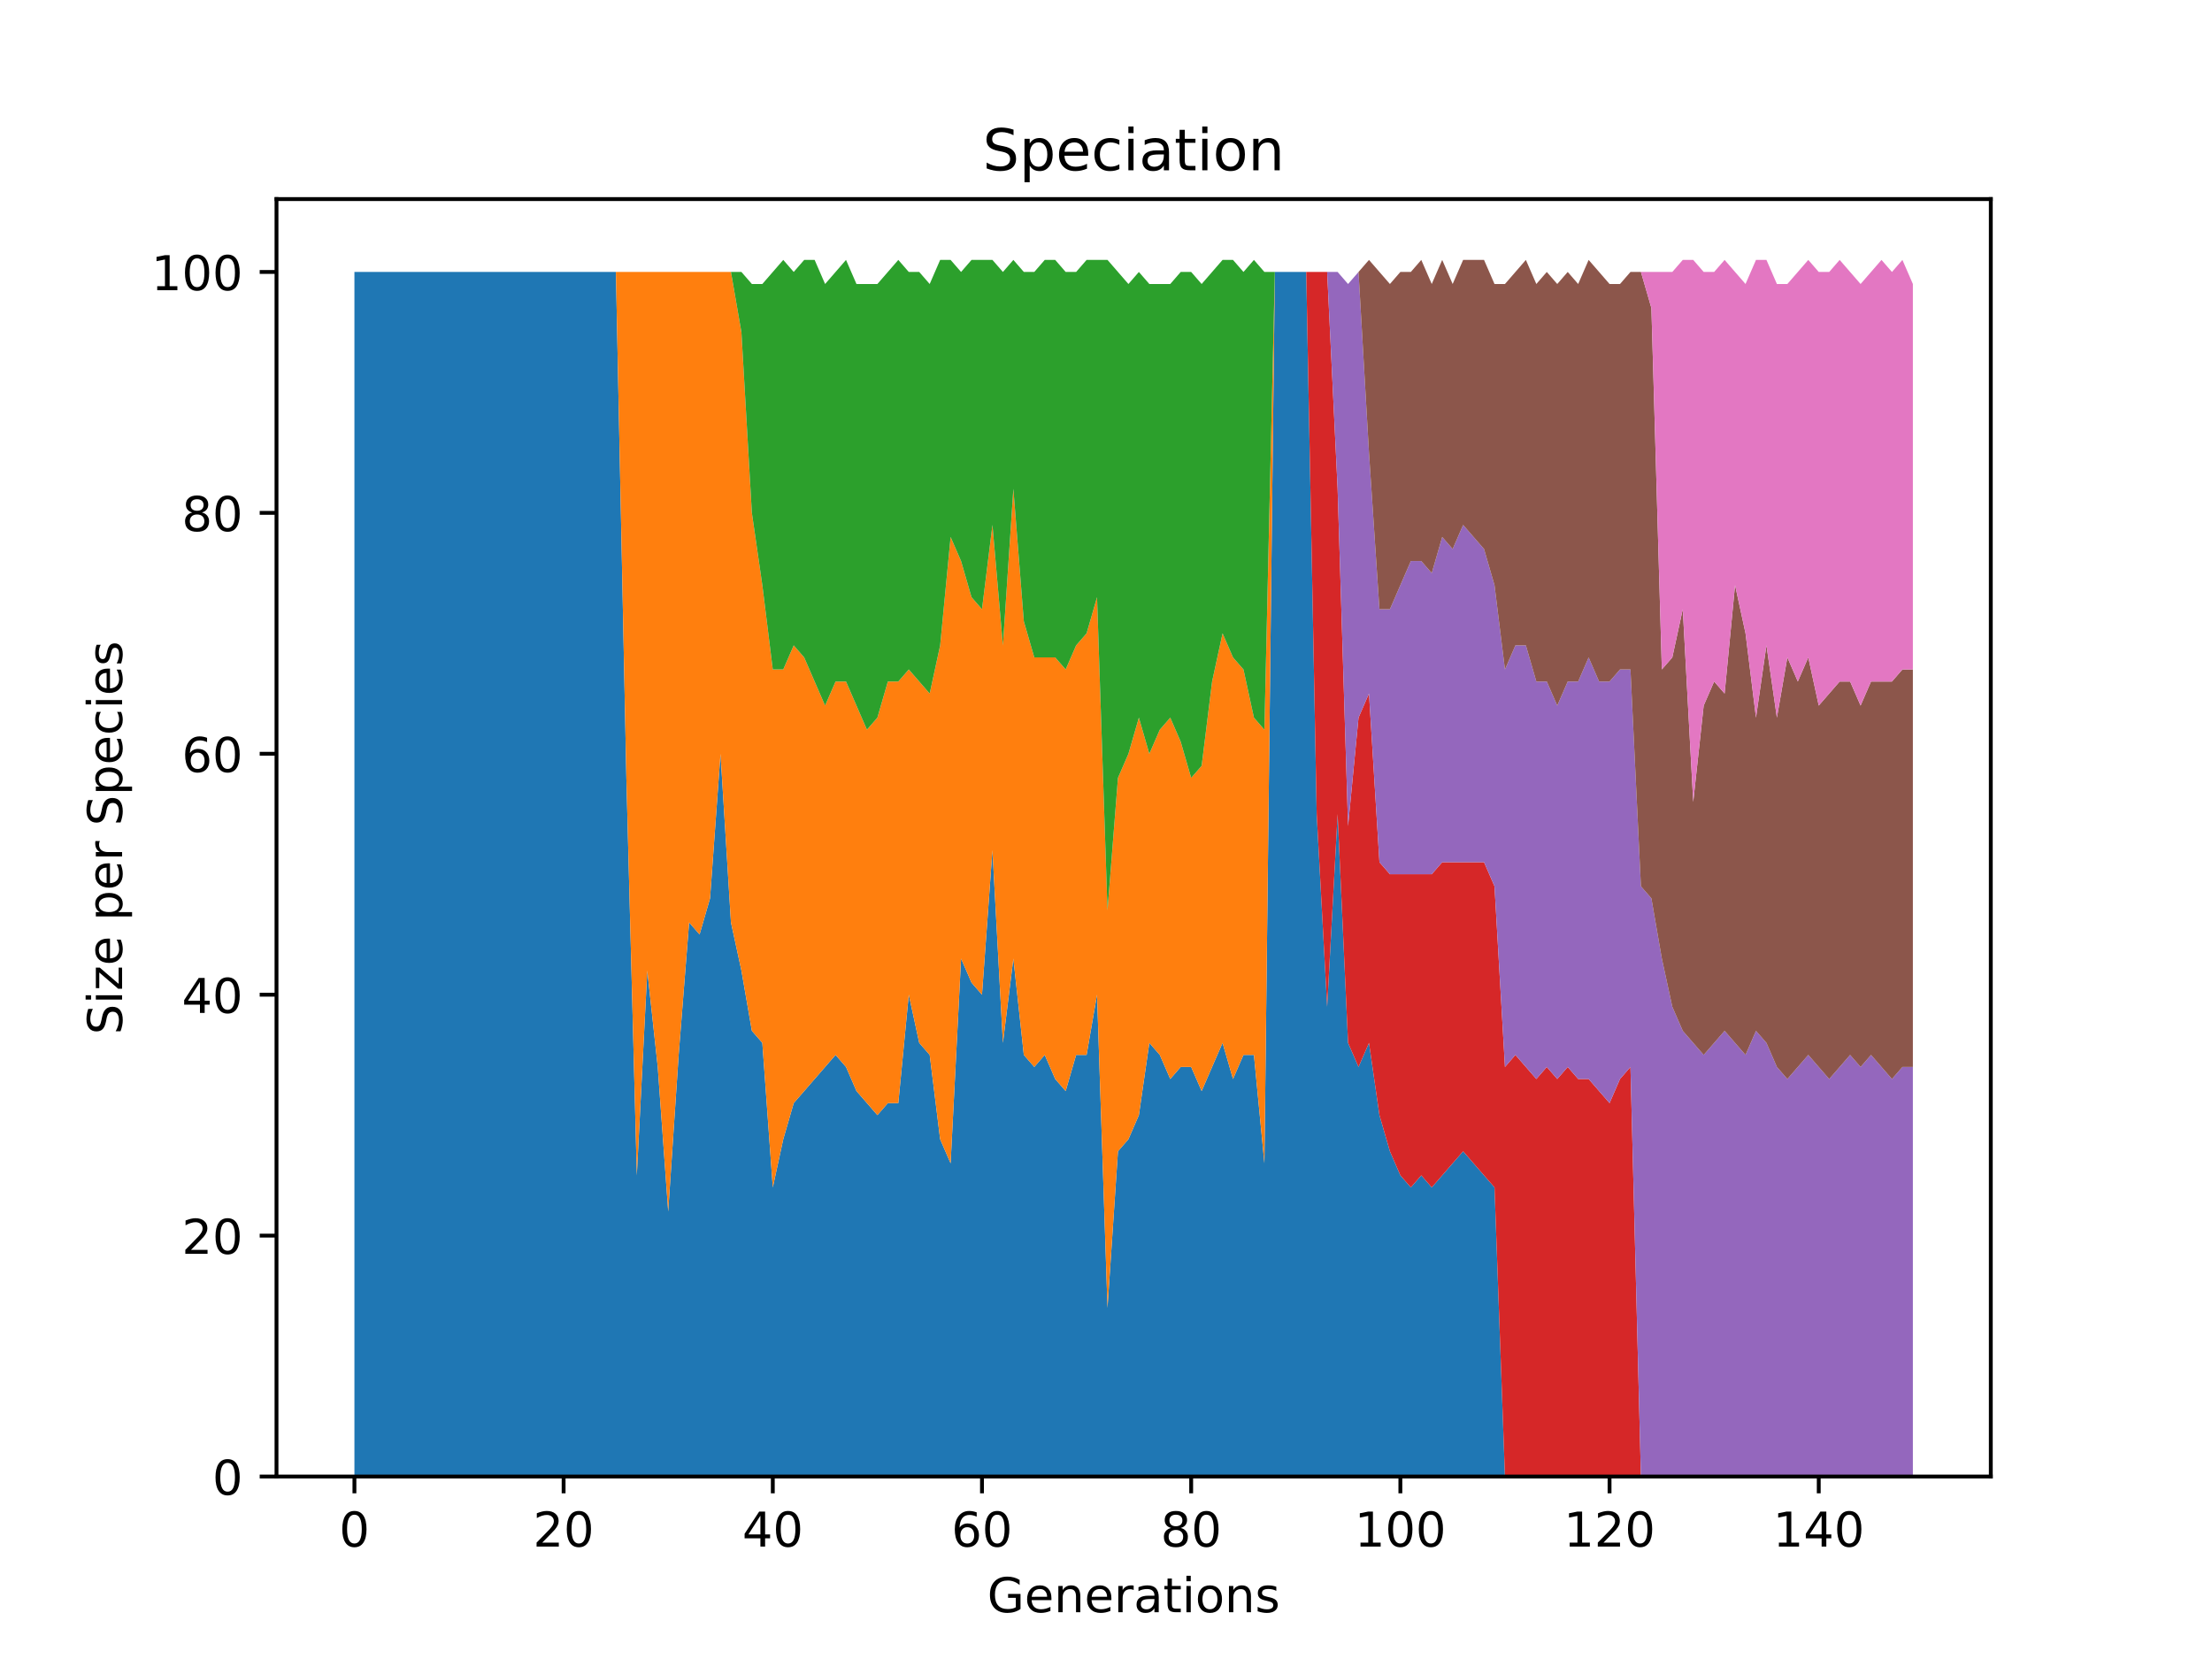 <?xml version="1.0" encoding="utf-8" standalone="no"?>
<!DOCTYPE svg PUBLIC "-//W3C//DTD SVG 1.1//EN"
  "http://www.w3.org/Graphics/SVG/1.1/DTD/svg11.dtd">
<!-- Created with matplotlib (https://matplotlib.org/) -->
<svg height="345.6pt" version="1.1" viewBox="0 0 460.8 345.6" width="460.8pt" xmlns="http://www.w3.org/2000/svg" xmlns:xlink="http://www.w3.org/1999/xlink">
 <defs>
  <style type="text/css">*{stroke-linecap:butt;stroke-linejoin:round;}</style>
 </defs>
 <g id="figure_1">
  <g id="patch_1">
   <path d="M 0 345.6 
L 460.8 345.6 
L 460.8 0 
L 0 0 
z
" style="fill:#ffffff;"/>
  </g>
  <g id="axes_1">
   <g id="patch_2">
    <path d="M 57.6 307.584 
L 414.72 307.584 
L 414.72 41.472 
L 57.6 41.472 
z
" style="fill:#ffffff;"/>
   </g>
   <g id="PolyCollection_1">
    <path clip-path="url(#pe7741098bc)" d="M 73.833 56.653 
L 73.833 307.584 
L 76.012 307.584 
L 78.191 307.584 
L 80.369 307.584 
L 82.548 307.584 
L 84.727 307.584 
L 86.906 307.584 
L 89.085 307.584 
L 91.264 307.584 
L 93.443 307.584 
L 95.622 307.584 
L 97.801 307.584 
L 99.979 307.584 
L 102.158 307.584 
L 104.337 307.584 
L 106.516 307.584 
L 108.695 307.584 
L 110.874 307.584 
L 113.053 307.584 
L 115.232 307.584 
L 117.411 307.584 
L 119.589 307.584 
L 121.768 307.584 
L 123.947 307.584 
L 126.126 307.584 
L 128.305 307.584 
L 130.484 307.584 
L 132.663 307.584 
L 134.842 307.584 
L 137.021 307.584 
L 139.199 307.584 
L 141.378 307.584 
L 143.557 307.584 
L 145.736 307.584 
L 147.915 307.584 
L 150.094 307.584 
L 152.273 307.584 
L 154.452 307.584 
L 156.631 307.584 
L 158.809 307.584 
L 160.988 307.584 
L 163.167 307.584 
L 165.346 307.584 
L 167.525 307.584 
L 169.704 307.584 
L 171.883 307.584 
L 174.062 307.584 
L 176.241 307.584 
L 178.419 307.584 
L 180.598 307.584 
L 182.777 307.584 
L 184.956 307.584 
L 187.135 307.584 
L 189.314 307.584 
L 191.493 307.584 
L 193.672 307.584 
L 195.851 307.584 
L 198.029 307.584 
L 200.208 307.584 
L 202.387 307.584 
L 204.566 307.584 
L 206.745 307.584 
L 208.924 307.584 
L 211.103 307.584 
L 213.282 307.584 
L 215.461 307.584 
L 217.639 307.584 
L 219.818 307.584 
L 221.997 307.584 
L 224.176 307.584 
L 226.355 307.584 
L 228.534 307.584 
L 230.713 307.584 
L 232.892 307.584 
L 235.071 307.584 
L 237.249 307.584 
L 239.428 307.584 
L 241.607 307.584 
L 243.786 307.584 
L 245.965 307.584 
L 248.144 307.584 
L 250.323 307.584 
L 252.502 307.584 
L 254.681 307.584 
L 256.859 307.584 
L 259.038 307.584 
L 261.217 307.584 
L 263.396 307.584 
L 265.575 307.584 
L 267.754 307.584 
L 269.933 307.584 
L 272.112 307.584 
L 274.291 307.584 
L 276.469 307.584 
L 278.648 307.584 
L 280.827 307.584 
L 283.006 307.584 
L 285.185 307.584 
L 287.364 307.584 
L 289.543 307.584 
L 291.722 307.584 
L 293.901 307.584 
L 296.079 307.584 
L 298.258 307.584 
L 300.437 307.584 
L 302.616 307.584 
L 304.795 307.584 
L 306.974 307.584 
L 309.153 307.584 
L 311.332 307.584 
L 313.511 307.584 
L 315.689 307.584 
L 317.868 307.584 
L 320.047 307.584 
L 322.226 307.584 
L 324.405 307.584 
L 326.584 307.584 
L 328.763 307.584 
L 330.942 307.584 
L 333.121 307.584 
L 335.299 307.584 
L 337.478 307.584 
L 339.657 307.584 
L 341.836 307.584 
L 344.015 307.584 
L 346.194 307.584 
L 348.373 307.584 
L 350.552 307.584 
L 352.731 307.584 
L 354.909 307.584 
L 357.088 307.584 
L 359.267 307.584 
L 361.446 307.584 
L 363.625 307.584 
L 365.804 307.584 
L 367.983 307.584 
L 370.162 307.584 
L 372.341 307.584 
L 374.519 307.584 
L 376.698 307.584 
L 378.877 307.584 
L 381.056 307.584 
L 383.235 307.584 
L 385.414 307.584 
L 387.593 307.584 
L 389.772 307.584 
L 391.951 307.584 
L 394.129 307.584 
L 396.308 307.584 
L 398.487 307.584 
L 398.487 307.584 
L 398.487 307.584 
L 396.308 307.584 
L 394.129 307.584 
L 391.951 307.584 
L 389.772 307.584 
L 387.593 307.584 
L 385.414 307.584 
L 383.235 307.584 
L 381.056 307.584 
L 378.877 307.584 
L 376.698 307.584 
L 374.519 307.584 
L 372.341 307.584 
L 370.162 307.584 
L 367.983 307.584 
L 365.804 307.584 
L 363.625 307.584 
L 361.446 307.584 
L 359.267 307.584 
L 357.088 307.584 
L 354.909 307.584 
L 352.731 307.584 
L 350.552 307.584 
L 348.373 307.584 
L 346.194 307.584 
L 344.015 307.584 
L 341.836 307.584 
L 339.657 307.584 
L 337.478 307.584 
L 335.299 307.584 
L 333.121 307.584 
L 330.942 307.584 
L 328.763 307.584 
L 326.584 307.584 
L 324.405 307.584 
L 322.226 307.584 
L 320.047 307.584 
L 317.868 307.584 
L 315.689 307.584 
L 313.511 307.584 
L 311.332 247.361 
L 309.153 244.851 
L 306.974 242.342 
L 304.795 239.833 
L 302.616 242.342 
L 300.437 244.851 
L 298.258 247.361 
L 296.079 244.851 
L 293.901 247.361 
L 291.722 244.851 
L 289.543 239.833 
L 287.364 232.305 
L 285.185 217.249 
L 283.006 222.268 
L 280.827 217.249 
L 278.648 169.572 
L 276.469 209.721 
L 274.291 169.572 
L 272.112 56.653 
L 269.933 56.653 
L 267.754 56.653 
L 265.575 56.653 
L 263.396 242.342 
L 261.217 219.758 
L 259.038 219.758 
L 256.859 224.777 
L 254.681 217.249 
L 252.502 222.268 
L 250.323 227.286 
L 248.144 222.268 
L 245.965 222.268 
L 243.786 224.777 
L 241.607 219.758 
L 239.428 217.249 
L 237.249 232.305 
L 235.071 237.323 
L 232.892 239.833 
L 230.713 272.454 
L 228.534 207.212 
L 226.355 219.758 
L 224.176 219.758 
L 221.997 227.286 
L 219.818 224.777 
L 217.639 219.758 
L 215.461 222.268 
L 213.282 219.758 
L 211.103 199.684 
L 208.924 217.249 
L 206.745 177.1 
L 204.566 207.212 
L 202.387 204.702 
L 200.208 199.684 
L 198.029 242.342 
L 195.851 237.323 
L 193.672 219.758 
L 191.493 217.249 
L 189.314 207.212 
L 187.135 229.795 
L 184.956 229.795 
L 182.777 232.305 
L 180.598 229.795 
L 178.419 227.286 
L 176.241 222.268 
L 174.062 219.758 
L 171.883 222.268 
L 169.704 224.777 
L 167.525 227.286 
L 165.346 229.795 
L 163.167 237.323 
L 160.988 247.361 
L 158.809 217.249 
L 156.631 214.74 
L 154.452 202.193 
L 152.273 192.156 
L 150.094 157.026 
L 147.915 187.137 
L 145.736 194.665 
L 143.557 192.156 
L 141.378 219.758 
L 139.199 252.379 
L 137.021 222.268 
L 134.842 202.193 
L 132.663 244.851 
L 130.484 162.044 
L 128.305 56.653 
L 126.126 56.653 
L 123.947 56.653 
L 121.768 56.653 
L 119.589 56.653 
L 117.411 56.653 
L 115.232 56.653 
L 113.053 56.653 
L 110.874 56.653 
L 108.695 56.653 
L 106.516 56.653 
L 104.337 56.653 
L 102.158 56.653 
L 99.979 56.653 
L 97.801 56.653 
L 95.622 56.653 
L 93.443 56.653 
L 91.264 56.653 
L 89.085 56.653 
L 86.906 56.653 
L 84.727 56.653 
L 82.548 56.653 
L 80.369 56.653 
L 78.191 56.653 
L 76.012 56.653 
L 73.833 56.653 
z
" style="fill:#1f77b4;"/>
   </g>
   <g id="PolyCollection_2">
    <path clip-path="url(#pe7741098bc)" d="M 73.833 56.653 
L 73.833 56.653 
L 76.012 56.653 
L 78.191 56.653 
L 80.369 56.653 
L 82.548 56.653 
L 84.727 56.653 
L 86.906 56.653 
L 89.085 56.653 
L 91.264 56.653 
L 93.443 56.653 
L 95.622 56.653 
L 97.801 56.653 
L 99.979 56.653 
L 102.158 56.653 
L 104.337 56.653 
L 106.516 56.653 
L 108.695 56.653 
L 110.874 56.653 
L 113.053 56.653 
L 115.232 56.653 
L 117.411 56.653 
L 119.589 56.653 
L 121.768 56.653 
L 123.947 56.653 
L 126.126 56.653 
L 128.305 56.653 
L 130.484 162.044 
L 132.663 244.851 
L 134.842 202.193 
L 137.021 222.268 
L 139.199 252.379 
L 141.378 219.758 
L 143.557 192.156 
L 145.736 194.665 
L 147.915 187.137 
L 150.094 157.026 
L 152.273 192.156 
L 154.452 202.193 
L 156.631 214.74 
L 158.809 217.249 
L 160.988 247.361 
L 163.167 237.323 
L 165.346 229.795 
L 167.525 227.286 
L 169.704 224.777 
L 171.883 222.268 
L 174.062 219.758 
L 176.241 222.268 
L 178.419 227.286 
L 180.598 229.795 
L 182.777 232.305 
L 184.956 229.795 
L 187.135 229.795 
L 189.314 207.212 
L 191.493 217.249 
L 193.672 219.758 
L 195.851 237.323 
L 198.029 242.342 
L 200.208 199.684 
L 202.387 204.702 
L 204.566 207.212 
L 206.745 177.1 
L 208.924 217.249 
L 211.103 199.684 
L 213.282 219.758 
L 215.461 222.268 
L 217.639 219.758 
L 219.818 224.777 
L 221.997 227.286 
L 224.176 219.758 
L 226.355 219.758 
L 228.534 207.212 
L 230.713 272.454 
L 232.892 239.833 
L 235.071 237.323 
L 237.249 232.305 
L 239.428 217.249 
L 241.607 219.758 
L 243.786 224.777 
L 245.965 222.268 
L 248.144 222.268 
L 250.323 227.286 
L 252.502 222.268 
L 254.681 217.249 
L 256.859 224.777 
L 259.038 219.758 
L 261.217 219.758 
L 263.396 242.342 
L 265.575 56.653 
L 267.754 56.653 
L 269.933 56.653 
L 272.112 56.653 
L 274.291 169.572 
L 276.469 209.721 
L 278.648 169.572 
L 280.827 217.249 
L 283.006 222.268 
L 285.185 217.249 
L 287.364 232.305 
L 289.543 239.833 
L 291.722 244.851 
L 293.901 247.361 
L 296.079 244.851 
L 298.258 247.361 
L 300.437 244.851 
L 302.616 242.342 
L 304.795 239.833 
L 306.974 242.342 
L 309.153 244.851 
L 311.332 247.361 
L 313.511 307.584 
L 315.689 307.584 
L 317.868 307.584 
L 320.047 307.584 
L 322.226 307.584 
L 324.405 307.584 
L 326.584 307.584 
L 328.763 307.584 
L 330.942 307.584 
L 333.121 307.584 
L 335.299 307.584 
L 337.478 307.584 
L 339.657 307.584 
L 341.836 307.584 
L 344.015 307.584 
L 346.194 307.584 
L 348.373 307.584 
L 350.552 307.584 
L 352.731 307.584 
L 354.909 307.584 
L 357.088 307.584 
L 359.267 307.584 
L 361.446 307.584 
L 363.625 307.584 
L 365.804 307.584 
L 367.983 307.584 
L 370.162 307.584 
L 372.341 307.584 
L 374.519 307.584 
L 376.698 307.584 
L 378.877 307.584 
L 381.056 307.584 
L 383.235 307.584 
L 385.414 307.584 
L 387.593 307.584 
L 389.772 307.584 
L 391.951 307.584 
L 394.129 307.584 
L 396.308 307.584 
L 398.487 307.584 
L 398.487 307.584 
L 398.487 307.584 
L 396.308 307.584 
L 394.129 307.584 
L 391.951 307.584 
L 389.772 307.584 
L 387.593 307.584 
L 385.414 307.584 
L 383.235 307.584 
L 381.056 307.584 
L 378.877 307.584 
L 376.698 307.584 
L 374.519 307.584 
L 372.341 307.584 
L 370.162 307.584 
L 367.983 307.584 
L 365.804 307.584 
L 363.625 307.584 
L 361.446 307.584 
L 359.267 307.584 
L 357.088 307.584 
L 354.909 307.584 
L 352.731 307.584 
L 350.552 307.584 
L 348.373 307.584 
L 346.194 307.584 
L 344.015 307.584 
L 341.836 307.584 
L 339.657 307.584 
L 337.478 307.584 
L 335.299 307.584 
L 333.121 307.584 
L 330.942 307.584 
L 328.763 307.584 
L 326.584 307.584 
L 324.405 307.584 
L 322.226 307.584 
L 320.047 307.584 
L 317.868 307.584 
L 315.689 307.584 
L 313.511 307.584 
L 311.332 247.361 
L 309.153 244.851 
L 306.974 242.342 
L 304.795 239.833 
L 302.616 242.342 
L 300.437 244.851 
L 298.258 247.361 
L 296.079 244.851 
L 293.901 247.361 
L 291.722 244.851 
L 289.543 239.833 
L 287.364 232.305 
L 285.185 217.249 
L 283.006 222.268 
L 280.827 217.249 
L 278.648 169.572 
L 276.469 209.721 
L 274.291 169.572 
L 272.112 56.653 
L 269.933 56.653 
L 267.754 56.653 
L 265.575 56.653 
L 263.396 152.007 
L 261.217 149.498 
L 259.038 139.46 
L 256.859 136.951 
L 254.681 131.933 
L 252.502 141.97 
L 250.323 159.535 
L 248.144 162.044 
L 245.965 154.516 
L 243.786 149.498 
L 241.607 152.007 
L 239.428 157.026 
L 237.249 149.498 
L 235.071 157.026 
L 232.892 162.044 
L 230.713 189.647 
L 228.534 124.405 
L 226.355 131.933 
L 224.176 134.442 
L 221.997 139.46 
L 219.818 136.951 
L 217.639 136.951 
L 215.461 136.951 
L 213.282 129.423 
L 211.103 101.821 
L 208.924 134.442 
L 206.745 109.349 
L 204.566 126.914 
L 202.387 124.405 
L 200.208 116.877 
L 198.029 111.858 
L 195.851 134.442 
L 193.672 144.479 
L 191.493 141.97 
L 189.314 139.46 
L 187.135 141.97 
L 184.956 141.97 
L 182.777 149.498 
L 180.598 152.007 
L 178.419 146.988 
L 176.241 141.97 
L 174.062 141.97 
L 171.883 146.988 
L 169.704 141.97 
L 167.525 136.951 
L 165.346 134.442 
L 163.167 139.46 
L 160.988 139.46 
L 158.809 121.895 
L 156.631 106.839 
L 154.452 69.2 
L 152.273 56.653 
L 150.094 56.653 
L 147.915 56.653 
L 145.736 56.653 
L 143.557 56.653 
L 141.378 56.653 
L 139.199 56.653 
L 137.021 56.653 
L 134.842 56.653 
L 132.663 56.653 
L 130.484 56.653 
L 128.305 56.653 
L 126.126 56.653 
L 123.947 56.653 
L 121.768 56.653 
L 119.589 56.653 
L 117.411 56.653 
L 115.232 56.653 
L 113.053 56.653 
L 110.874 56.653 
L 108.695 56.653 
L 106.516 56.653 
L 104.337 56.653 
L 102.158 56.653 
L 99.979 56.653 
L 97.801 56.653 
L 95.622 56.653 
L 93.443 56.653 
L 91.264 56.653 
L 89.085 56.653 
L 86.906 56.653 
L 84.727 56.653 
L 82.548 56.653 
L 80.369 56.653 
L 78.191 56.653 
L 76.012 56.653 
L 73.833 56.653 
z
" style="fill:#ff7f0e;"/>
   </g>
   <g id="PolyCollection_3">
    <path clip-path="url(#pe7741098bc)" d="M 73.833 56.653 
L 73.833 56.653 
L 76.012 56.653 
L 78.191 56.653 
L 80.369 56.653 
L 82.548 56.653 
L 84.727 56.653 
L 86.906 56.653 
L 89.085 56.653 
L 91.264 56.653 
L 93.443 56.653 
L 95.622 56.653 
L 97.801 56.653 
L 99.979 56.653 
L 102.158 56.653 
L 104.337 56.653 
L 106.516 56.653 
L 108.695 56.653 
L 110.874 56.653 
L 113.053 56.653 
L 115.232 56.653 
L 117.411 56.653 
L 119.589 56.653 
L 121.768 56.653 
L 123.947 56.653 
L 126.126 56.653 
L 128.305 56.653 
L 130.484 56.653 
L 132.663 56.653 
L 134.842 56.653 
L 137.021 56.653 
L 139.199 56.653 
L 141.378 56.653 
L 143.557 56.653 
L 145.736 56.653 
L 147.915 56.653 
L 150.094 56.653 
L 152.273 56.653 
L 154.452 69.2 
L 156.631 106.839 
L 158.809 121.895 
L 160.988 139.46 
L 163.167 139.46 
L 165.346 134.442 
L 167.525 136.951 
L 169.704 141.97 
L 171.883 146.988 
L 174.062 141.97 
L 176.241 141.97 
L 178.419 146.988 
L 180.598 152.007 
L 182.777 149.498 
L 184.956 141.97 
L 187.135 141.97 
L 189.314 139.46 
L 191.493 141.97 
L 193.672 144.479 
L 195.851 134.442 
L 198.029 111.858 
L 200.208 116.877 
L 202.387 124.405 
L 204.566 126.914 
L 206.745 109.349 
L 208.924 134.442 
L 211.103 101.821 
L 213.282 129.423 
L 215.461 136.951 
L 217.639 136.951 
L 219.818 136.951 
L 221.997 139.46 
L 224.176 134.442 
L 226.355 131.933 
L 228.534 124.405 
L 230.713 189.647 
L 232.892 162.044 
L 235.071 157.026 
L 237.249 149.498 
L 239.428 157.026 
L 241.607 152.007 
L 243.786 149.498 
L 245.965 154.516 
L 248.144 162.044 
L 250.323 159.535 
L 252.502 141.97 
L 254.681 131.933 
L 256.859 136.951 
L 259.038 139.46 
L 261.217 149.498 
L 263.396 152.007 
L 265.575 56.653 
L 267.754 56.653 
L 269.933 56.653 
L 272.112 56.653 
L 274.291 169.572 
L 276.469 209.721 
L 278.648 169.572 
L 280.827 217.249 
L 283.006 222.268 
L 285.185 217.249 
L 287.364 232.305 
L 289.543 239.833 
L 291.722 244.851 
L 293.901 247.361 
L 296.079 244.851 
L 298.258 247.361 
L 300.437 244.851 
L 302.616 242.342 
L 304.795 239.833 
L 306.974 242.342 
L 309.153 244.851 
L 311.332 247.361 
L 313.511 307.584 
L 315.689 307.584 
L 317.868 307.584 
L 320.047 307.584 
L 322.226 307.584 
L 324.405 307.584 
L 326.584 307.584 
L 328.763 307.584 
L 330.942 307.584 
L 333.121 307.584 
L 335.299 307.584 
L 337.478 307.584 
L 339.657 307.584 
L 341.836 307.584 
L 344.015 307.584 
L 346.194 307.584 
L 348.373 307.584 
L 350.552 307.584 
L 352.731 307.584 
L 354.909 307.584 
L 357.088 307.584 
L 359.267 307.584 
L 361.446 307.584 
L 363.625 307.584 
L 365.804 307.584 
L 367.983 307.584 
L 370.162 307.584 
L 372.341 307.584 
L 374.519 307.584 
L 376.698 307.584 
L 378.877 307.584 
L 381.056 307.584 
L 383.235 307.584 
L 385.414 307.584 
L 387.593 307.584 
L 389.772 307.584 
L 391.951 307.584 
L 394.129 307.584 
L 396.308 307.584 
L 398.487 307.584 
L 398.487 307.584 
L 398.487 307.584 
L 396.308 307.584 
L 394.129 307.584 
L 391.951 307.584 
L 389.772 307.584 
L 387.593 307.584 
L 385.414 307.584 
L 383.235 307.584 
L 381.056 307.584 
L 378.877 307.584 
L 376.698 307.584 
L 374.519 307.584 
L 372.341 307.584 
L 370.162 307.584 
L 367.983 307.584 
L 365.804 307.584 
L 363.625 307.584 
L 361.446 307.584 
L 359.267 307.584 
L 357.088 307.584 
L 354.909 307.584 
L 352.731 307.584 
L 350.552 307.584 
L 348.373 307.584 
L 346.194 307.584 
L 344.015 307.584 
L 341.836 307.584 
L 339.657 307.584 
L 337.478 307.584 
L 335.299 307.584 
L 333.121 307.584 
L 330.942 307.584 
L 328.763 307.584 
L 326.584 307.584 
L 324.405 307.584 
L 322.226 307.584 
L 320.047 307.584 
L 317.868 307.584 
L 315.689 307.584 
L 313.511 307.584 
L 311.332 247.361 
L 309.153 244.851 
L 306.974 242.342 
L 304.795 239.833 
L 302.616 242.342 
L 300.437 244.851 
L 298.258 247.361 
L 296.079 244.851 
L 293.901 247.361 
L 291.722 244.851 
L 289.543 239.833 
L 287.364 232.305 
L 285.185 217.249 
L 283.006 222.268 
L 280.827 217.249 
L 278.648 169.572 
L 276.469 209.721 
L 274.291 169.572 
L 272.112 56.653 
L 269.933 56.653 
L 267.754 56.653 
L 265.575 56.653 
L 263.396 56.653 
L 261.217 54.144 
L 259.038 56.653 
L 256.859 54.144 
L 254.681 54.144 
L 252.502 56.653 
L 250.323 59.163 
L 248.144 56.653 
L 245.965 56.653 
L 243.786 59.163 
L 241.607 59.163 
L 239.428 59.163 
L 237.249 56.653 
L 235.071 59.163 
L 232.892 56.653 
L 230.713 54.144 
L 228.534 54.144 
L 226.355 54.144 
L 224.176 56.653 
L 221.997 56.653 
L 219.818 54.144 
L 217.639 54.144 
L 215.461 56.653 
L 213.282 56.653 
L 211.103 54.144 
L 208.924 56.653 
L 206.745 54.144 
L 204.566 54.144 
L 202.387 54.144 
L 200.208 56.653 
L 198.029 54.144 
L 195.851 54.144 
L 193.672 59.163 
L 191.493 56.653 
L 189.314 56.653 
L 187.135 54.144 
L 184.956 56.653 
L 182.777 59.163 
L 180.598 59.163 
L 178.419 59.163 
L 176.241 54.144 
L 174.062 56.653 
L 171.883 59.163 
L 169.704 54.144 
L 167.525 54.144 
L 165.346 56.653 
L 163.167 54.144 
L 160.988 56.653 
L 158.809 59.163 
L 156.631 59.163 
L 154.452 56.653 
L 152.273 56.653 
L 150.094 56.653 
L 147.915 56.653 
L 145.736 56.653 
L 143.557 56.653 
L 141.378 56.653 
L 139.199 56.653 
L 137.021 56.653 
L 134.842 56.653 
L 132.663 56.653 
L 130.484 56.653 
L 128.305 56.653 
L 126.126 56.653 
L 123.947 56.653 
L 121.768 56.653 
L 119.589 56.653 
L 117.411 56.653 
L 115.232 56.653 
L 113.053 56.653 
L 110.874 56.653 
L 108.695 56.653 
L 106.516 56.653 
L 104.337 56.653 
L 102.158 56.653 
L 99.979 56.653 
L 97.801 56.653 
L 95.622 56.653 
L 93.443 56.653 
L 91.264 56.653 
L 89.085 56.653 
L 86.906 56.653 
L 84.727 56.653 
L 82.548 56.653 
L 80.369 56.653 
L 78.191 56.653 
L 76.012 56.653 
L 73.833 56.653 
z
" style="fill:#2ca02c;"/>
   </g>
   <g id="PolyCollection_4">
    <path clip-path="url(#pe7741098bc)" d="M 73.833 56.653 
L 73.833 56.653 
L 76.012 56.653 
L 78.191 56.653 
L 80.369 56.653 
L 82.548 56.653 
L 84.727 56.653 
L 86.906 56.653 
L 89.085 56.653 
L 91.264 56.653 
L 93.443 56.653 
L 95.622 56.653 
L 97.801 56.653 
L 99.979 56.653 
L 102.158 56.653 
L 104.337 56.653 
L 106.516 56.653 
L 108.695 56.653 
L 110.874 56.653 
L 113.053 56.653 
L 115.232 56.653 
L 117.411 56.653 
L 119.589 56.653 
L 121.768 56.653 
L 123.947 56.653 
L 126.126 56.653 
L 128.305 56.653 
L 130.484 56.653 
L 132.663 56.653 
L 134.842 56.653 
L 137.021 56.653 
L 139.199 56.653 
L 141.378 56.653 
L 143.557 56.653 
L 145.736 56.653 
L 147.915 56.653 
L 150.094 56.653 
L 152.273 56.653 
L 154.452 56.653 
L 156.631 59.163 
L 158.809 59.163 
L 160.988 56.653 
L 163.167 54.144 
L 165.346 56.653 
L 167.525 54.144 
L 169.704 54.144 
L 171.883 59.163 
L 174.062 56.653 
L 176.241 54.144 
L 178.419 59.163 
L 180.598 59.163 
L 182.777 59.163 
L 184.956 56.653 
L 187.135 54.144 
L 189.314 56.653 
L 191.493 56.653 
L 193.672 59.163 
L 195.851 54.144 
L 198.029 54.144 
L 200.208 56.653 
L 202.387 54.144 
L 204.566 54.144 
L 206.745 54.144 
L 208.924 56.653 
L 211.103 54.144 
L 213.282 56.653 
L 215.461 56.653 
L 217.639 54.144 
L 219.818 54.144 
L 221.997 56.653 
L 224.176 56.653 
L 226.355 54.144 
L 228.534 54.144 
L 230.713 54.144 
L 232.892 56.653 
L 235.071 59.163 
L 237.249 56.653 
L 239.428 59.163 
L 241.607 59.163 
L 243.786 59.163 
L 245.965 56.653 
L 248.144 56.653 
L 250.323 59.163 
L 252.502 56.653 
L 254.681 54.144 
L 256.859 54.144 
L 259.038 56.653 
L 261.217 54.144 
L 263.396 56.653 
L 265.575 56.653 
L 267.754 56.653 
L 269.933 56.653 
L 272.112 56.653 
L 274.291 169.572 
L 276.469 209.721 
L 278.648 169.572 
L 280.827 217.249 
L 283.006 222.268 
L 285.185 217.249 
L 287.364 232.305 
L 289.543 239.833 
L 291.722 244.851 
L 293.901 247.361 
L 296.079 244.851 
L 298.258 247.361 
L 300.437 244.851 
L 302.616 242.342 
L 304.795 239.833 
L 306.974 242.342 
L 309.153 244.851 
L 311.332 247.361 
L 313.511 307.584 
L 315.689 307.584 
L 317.868 307.584 
L 320.047 307.584 
L 322.226 307.584 
L 324.405 307.584 
L 326.584 307.584 
L 328.763 307.584 
L 330.942 307.584 
L 333.121 307.584 
L 335.299 307.584 
L 337.478 307.584 
L 339.657 307.584 
L 341.836 307.584 
L 344.015 307.584 
L 346.194 307.584 
L 348.373 307.584 
L 350.552 307.584 
L 352.731 307.584 
L 354.909 307.584 
L 357.088 307.584 
L 359.267 307.584 
L 361.446 307.584 
L 363.625 307.584 
L 365.804 307.584 
L 367.983 307.584 
L 370.162 307.584 
L 372.341 307.584 
L 374.519 307.584 
L 376.698 307.584 
L 378.877 307.584 
L 381.056 307.584 
L 383.235 307.584 
L 385.414 307.584 
L 387.593 307.584 
L 389.772 307.584 
L 391.951 307.584 
L 394.129 307.584 
L 396.308 307.584 
L 398.487 307.584 
L 398.487 307.584 
L 398.487 307.584 
L 396.308 307.584 
L 394.129 307.584 
L 391.951 307.584 
L 389.772 307.584 
L 387.593 307.584 
L 385.414 307.584 
L 383.235 307.584 
L 381.056 307.584 
L 378.877 307.584 
L 376.698 307.584 
L 374.519 307.584 
L 372.341 307.584 
L 370.162 307.584 
L 367.983 307.584 
L 365.804 307.584 
L 363.625 307.584 
L 361.446 307.584 
L 359.267 307.584 
L 357.088 307.584 
L 354.909 307.584 
L 352.731 307.584 
L 350.552 307.584 
L 348.373 307.584 
L 346.194 307.584 
L 344.015 307.584 
L 341.836 307.584 
L 339.657 222.268 
L 337.478 224.777 
L 335.299 229.795 
L 333.121 227.286 
L 330.942 224.777 
L 328.763 224.777 
L 326.584 222.268 
L 324.405 224.777 
L 322.226 222.268 
L 320.047 224.777 
L 317.868 222.268 
L 315.689 219.758 
L 313.511 222.268 
L 311.332 184.628 
L 309.153 179.609 
L 306.974 179.609 
L 304.795 179.609 
L 302.616 179.609 
L 300.437 179.609 
L 298.258 182.119 
L 296.079 182.119 
L 293.901 182.119 
L 291.722 182.119 
L 289.543 182.119 
L 287.364 179.609 
L 285.185 144.479 
L 283.006 149.498 
L 280.827 172.081 
L 278.648 101.821 
L 276.469 56.653 
L 274.291 56.653 
L 272.112 56.653 
L 269.933 56.653 
L 267.754 56.653 
L 265.575 56.653 
L 263.396 56.653 
L 261.217 54.144 
L 259.038 56.653 
L 256.859 54.144 
L 254.681 54.144 
L 252.502 56.653 
L 250.323 59.163 
L 248.144 56.653 
L 245.965 56.653 
L 243.786 59.163 
L 241.607 59.163 
L 239.428 59.163 
L 237.249 56.653 
L 235.071 59.163 
L 232.892 56.653 
L 230.713 54.144 
L 228.534 54.144 
L 226.355 54.144 
L 224.176 56.653 
L 221.997 56.653 
L 219.818 54.144 
L 217.639 54.144 
L 215.461 56.653 
L 213.282 56.653 
L 211.103 54.144 
L 208.924 56.653 
L 206.745 54.144 
L 204.566 54.144 
L 202.387 54.144 
L 200.208 56.653 
L 198.029 54.144 
L 195.851 54.144 
L 193.672 59.163 
L 191.493 56.653 
L 189.314 56.653 
L 187.135 54.144 
L 184.956 56.653 
L 182.777 59.163 
L 180.598 59.163 
L 178.419 59.163 
L 176.241 54.144 
L 174.062 56.653 
L 171.883 59.163 
L 169.704 54.144 
L 167.525 54.144 
L 165.346 56.653 
L 163.167 54.144 
L 160.988 56.653 
L 158.809 59.163 
L 156.631 59.163 
L 154.452 56.653 
L 152.273 56.653 
L 150.094 56.653 
L 147.915 56.653 
L 145.736 56.653 
L 143.557 56.653 
L 141.378 56.653 
L 139.199 56.653 
L 137.021 56.653 
L 134.842 56.653 
L 132.663 56.653 
L 130.484 56.653 
L 128.305 56.653 
L 126.126 56.653 
L 123.947 56.653 
L 121.768 56.653 
L 119.589 56.653 
L 117.411 56.653 
L 115.232 56.653 
L 113.053 56.653 
L 110.874 56.653 
L 108.695 56.653 
L 106.516 56.653 
L 104.337 56.653 
L 102.158 56.653 
L 99.979 56.653 
L 97.801 56.653 
L 95.622 56.653 
L 93.443 56.653 
L 91.264 56.653 
L 89.085 56.653 
L 86.906 56.653 
L 84.727 56.653 
L 82.548 56.653 
L 80.369 56.653 
L 78.191 56.653 
L 76.012 56.653 
L 73.833 56.653 
z
" style="fill:#d62728;"/>
   </g>
   <g id="PolyCollection_5">
    <path clip-path="url(#pe7741098bc)" d="M 73.833 56.653 
L 73.833 56.653 
L 76.012 56.653 
L 78.191 56.653 
L 80.369 56.653 
L 82.548 56.653 
L 84.727 56.653 
L 86.906 56.653 
L 89.085 56.653 
L 91.264 56.653 
L 93.443 56.653 
L 95.622 56.653 
L 97.801 56.653 
L 99.979 56.653 
L 102.158 56.653 
L 104.337 56.653 
L 106.516 56.653 
L 108.695 56.653 
L 110.874 56.653 
L 113.053 56.653 
L 115.232 56.653 
L 117.411 56.653 
L 119.589 56.653 
L 121.768 56.653 
L 123.947 56.653 
L 126.126 56.653 
L 128.305 56.653 
L 130.484 56.653 
L 132.663 56.653 
L 134.842 56.653 
L 137.021 56.653 
L 139.199 56.653 
L 141.378 56.653 
L 143.557 56.653 
L 145.736 56.653 
L 147.915 56.653 
L 150.094 56.653 
L 152.273 56.653 
L 154.452 56.653 
L 156.631 59.163 
L 158.809 59.163 
L 160.988 56.653 
L 163.167 54.144 
L 165.346 56.653 
L 167.525 54.144 
L 169.704 54.144 
L 171.883 59.163 
L 174.062 56.653 
L 176.241 54.144 
L 178.419 59.163 
L 180.598 59.163 
L 182.777 59.163 
L 184.956 56.653 
L 187.135 54.144 
L 189.314 56.653 
L 191.493 56.653 
L 193.672 59.163 
L 195.851 54.144 
L 198.029 54.144 
L 200.208 56.653 
L 202.387 54.144 
L 204.566 54.144 
L 206.745 54.144 
L 208.924 56.653 
L 211.103 54.144 
L 213.282 56.653 
L 215.461 56.653 
L 217.639 54.144 
L 219.818 54.144 
L 221.997 56.653 
L 224.176 56.653 
L 226.355 54.144 
L 228.534 54.144 
L 230.713 54.144 
L 232.892 56.653 
L 235.071 59.163 
L 237.249 56.653 
L 239.428 59.163 
L 241.607 59.163 
L 243.786 59.163 
L 245.965 56.653 
L 248.144 56.653 
L 250.323 59.163 
L 252.502 56.653 
L 254.681 54.144 
L 256.859 54.144 
L 259.038 56.653 
L 261.217 54.144 
L 263.396 56.653 
L 265.575 56.653 
L 267.754 56.653 
L 269.933 56.653 
L 272.112 56.653 
L 274.291 56.653 
L 276.469 56.653 
L 278.648 101.821 
L 280.827 172.081 
L 283.006 149.498 
L 285.185 144.479 
L 287.364 179.609 
L 289.543 182.119 
L 291.722 182.119 
L 293.901 182.119 
L 296.079 182.119 
L 298.258 182.119 
L 300.437 179.609 
L 302.616 179.609 
L 304.795 179.609 
L 306.974 179.609 
L 309.153 179.609 
L 311.332 184.628 
L 313.511 222.268 
L 315.689 219.758 
L 317.868 222.268 
L 320.047 224.777 
L 322.226 222.268 
L 324.405 224.777 
L 326.584 222.268 
L 328.763 224.777 
L 330.942 224.777 
L 333.121 227.286 
L 335.299 229.795 
L 337.478 224.777 
L 339.657 222.268 
L 341.836 307.584 
L 344.015 307.584 
L 346.194 307.584 
L 348.373 307.584 
L 350.552 307.584 
L 352.731 307.584 
L 354.909 307.584 
L 357.088 307.584 
L 359.267 307.584 
L 361.446 307.584 
L 363.625 307.584 
L 365.804 307.584 
L 367.983 307.584 
L 370.162 307.584 
L 372.341 307.584 
L 374.519 307.584 
L 376.698 307.584 
L 378.877 307.584 
L 381.056 307.584 
L 383.235 307.584 
L 385.414 307.584 
L 387.593 307.584 
L 389.772 307.584 
L 391.951 307.584 
L 394.129 307.584 
L 396.308 307.584 
L 398.487 307.584 
L 398.487 222.268 
L 398.487 222.268 
L 396.308 222.268 
L 394.129 224.777 
L 391.951 222.268 
L 389.772 219.758 
L 387.593 222.268 
L 385.414 219.758 
L 383.235 222.268 
L 381.056 224.777 
L 378.877 222.268 
L 376.698 219.758 
L 374.519 222.268 
L 372.341 224.777 
L 370.162 222.268 
L 367.983 217.249 
L 365.804 214.74 
L 363.625 219.758 
L 361.446 217.249 
L 359.267 214.74 
L 357.088 217.249 
L 354.909 219.758 
L 352.731 217.249 
L 350.552 214.74 
L 348.373 209.721 
L 346.194 199.684 
L 344.015 187.137 
L 341.836 184.628 
L 339.657 139.46 
L 337.478 139.46 
L 335.299 141.97 
L 333.121 141.97 
L 330.942 136.951 
L 328.763 141.97 
L 326.584 141.97 
L 324.405 146.988 
L 322.226 141.97 
L 320.047 141.97 
L 317.868 134.442 
L 315.689 134.442 
L 313.511 139.46 
L 311.332 121.895 
L 309.153 114.367 
L 306.974 111.858 
L 304.795 109.349 
L 302.616 114.367 
L 300.437 111.858 
L 298.258 119.386 
L 296.079 116.877 
L 293.901 116.877 
L 291.722 121.895 
L 289.543 126.914 
L 287.364 126.914 
L 285.185 94.293 
L 283.006 56.653 
L 280.827 59.163 
L 278.648 56.653 
L 276.469 56.653 
L 274.291 56.653 
L 272.112 56.653 
L 269.933 56.653 
L 267.754 56.653 
L 265.575 56.653 
L 263.396 56.653 
L 261.217 54.144 
L 259.038 56.653 
L 256.859 54.144 
L 254.681 54.144 
L 252.502 56.653 
L 250.323 59.163 
L 248.144 56.653 
L 245.965 56.653 
L 243.786 59.163 
L 241.607 59.163 
L 239.428 59.163 
L 237.249 56.653 
L 235.071 59.163 
L 232.892 56.653 
L 230.713 54.144 
L 228.534 54.144 
L 226.355 54.144 
L 224.176 56.653 
L 221.997 56.653 
L 219.818 54.144 
L 217.639 54.144 
L 215.461 56.653 
L 213.282 56.653 
L 211.103 54.144 
L 208.924 56.653 
L 206.745 54.144 
L 204.566 54.144 
L 202.387 54.144 
L 200.208 56.653 
L 198.029 54.144 
L 195.851 54.144 
L 193.672 59.163 
L 191.493 56.653 
L 189.314 56.653 
L 187.135 54.144 
L 184.956 56.653 
L 182.777 59.163 
L 180.598 59.163 
L 178.419 59.163 
L 176.241 54.144 
L 174.062 56.653 
L 171.883 59.163 
L 169.704 54.144 
L 167.525 54.144 
L 165.346 56.653 
L 163.167 54.144 
L 160.988 56.653 
L 158.809 59.163 
L 156.631 59.163 
L 154.452 56.653 
L 152.273 56.653 
L 150.094 56.653 
L 147.915 56.653 
L 145.736 56.653 
L 143.557 56.653 
L 141.378 56.653 
L 139.199 56.653 
L 137.021 56.653 
L 134.842 56.653 
L 132.663 56.653 
L 130.484 56.653 
L 128.305 56.653 
L 126.126 56.653 
L 123.947 56.653 
L 121.768 56.653 
L 119.589 56.653 
L 117.411 56.653 
L 115.232 56.653 
L 113.053 56.653 
L 110.874 56.653 
L 108.695 56.653 
L 106.516 56.653 
L 104.337 56.653 
L 102.158 56.653 
L 99.979 56.653 
L 97.801 56.653 
L 95.622 56.653 
L 93.443 56.653 
L 91.264 56.653 
L 89.085 56.653 
L 86.906 56.653 
L 84.727 56.653 
L 82.548 56.653 
L 80.369 56.653 
L 78.191 56.653 
L 76.012 56.653 
L 73.833 56.653 
z
" style="fill:#9467bd;"/>
   </g>
   <g id="PolyCollection_6">
    <path clip-path="url(#pe7741098bc)" d="M 73.833 56.653 
L 73.833 56.653 
L 76.012 56.653 
L 78.191 56.653 
L 80.369 56.653 
L 82.548 56.653 
L 84.727 56.653 
L 86.906 56.653 
L 89.085 56.653 
L 91.264 56.653 
L 93.443 56.653 
L 95.622 56.653 
L 97.801 56.653 
L 99.979 56.653 
L 102.158 56.653 
L 104.337 56.653 
L 106.516 56.653 
L 108.695 56.653 
L 110.874 56.653 
L 113.053 56.653 
L 115.232 56.653 
L 117.411 56.653 
L 119.589 56.653 
L 121.768 56.653 
L 123.947 56.653 
L 126.126 56.653 
L 128.305 56.653 
L 130.484 56.653 
L 132.663 56.653 
L 134.842 56.653 
L 137.021 56.653 
L 139.199 56.653 
L 141.378 56.653 
L 143.557 56.653 
L 145.736 56.653 
L 147.915 56.653 
L 150.094 56.653 
L 152.273 56.653 
L 154.452 56.653 
L 156.631 59.163 
L 158.809 59.163 
L 160.988 56.653 
L 163.167 54.144 
L 165.346 56.653 
L 167.525 54.144 
L 169.704 54.144 
L 171.883 59.163 
L 174.062 56.653 
L 176.241 54.144 
L 178.419 59.163 
L 180.598 59.163 
L 182.777 59.163 
L 184.956 56.653 
L 187.135 54.144 
L 189.314 56.653 
L 191.493 56.653 
L 193.672 59.163 
L 195.851 54.144 
L 198.029 54.144 
L 200.208 56.653 
L 202.387 54.144 
L 204.566 54.144 
L 206.745 54.144 
L 208.924 56.653 
L 211.103 54.144 
L 213.282 56.653 
L 215.461 56.653 
L 217.639 54.144 
L 219.818 54.144 
L 221.997 56.653 
L 224.176 56.653 
L 226.355 54.144 
L 228.534 54.144 
L 230.713 54.144 
L 232.892 56.653 
L 235.071 59.163 
L 237.249 56.653 
L 239.428 59.163 
L 241.607 59.163 
L 243.786 59.163 
L 245.965 56.653 
L 248.144 56.653 
L 250.323 59.163 
L 252.502 56.653 
L 254.681 54.144 
L 256.859 54.144 
L 259.038 56.653 
L 261.217 54.144 
L 263.396 56.653 
L 265.575 56.653 
L 267.754 56.653 
L 269.933 56.653 
L 272.112 56.653 
L 274.291 56.653 
L 276.469 56.653 
L 278.648 56.653 
L 280.827 59.163 
L 283.006 56.653 
L 285.185 94.293 
L 287.364 126.914 
L 289.543 126.914 
L 291.722 121.895 
L 293.901 116.877 
L 296.079 116.877 
L 298.258 119.386 
L 300.437 111.858 
L 302.616 114.367 
L 304.795 109.349 
L 306.974 111.858 
L 309.153 114.367 
L 311.332 121.895 
L 313.511 139.46 
L 315.689 134.442 
L 317.868 134.442 
L 320.047 141.97 
L 322.226 141.97 
L 324.405 146.988 
L 326.584 141.97 
L 328.763 141.97 
L 330.942 136.951 
L 333.121 141.97 
L 335.299 141.97 
L 337.478 139.46 
L 339.657 139.46 
L 341.836 184.628 
L 344.015 187.137 
L 346.194 199.684 
L 348.373 209.721 
L 350.552 214.74 
L 352.731 217.249 
L 354.909 219.758 
L 357.088 217.249 
L 359.267 214.74 
L 361.446 217.249 
L 363.625 219.758 
L 365.804 214.74 
L 367.983 217.249 
L 370.162 222.268 
L 372.341 224.777 
L 374.519 222.268 
L 376.698 219.758 
L 378.877 222.268 
L 381.056 224.777 
L 383.235 222.268 
L 385.414 219.758 
L 387.593 222.268 
L 389.772 219.758 
L 391.951 222.268 
L 394.129 224.777 
L 396.308 222.268 
L 398.487 222.268 
L 398.487 139.46 
L 398.487 139.46 
L 396.308 139.46 
L 394.129 141.97 
L 391.951 141.97 
L 389.772 141.97 
L 387.593 146.988 
L 385.414 141.97 
L 383.235 141.97 
L 381.056 144.479 
L 378.877 146.988 
L 376.698 136.951 
L 374.519 141.97 
L 372.341 136.951 
L 370.162 149.498 
L 367.983 134.442 
L 365.804 149.498 
L 363.625 131.933 
L 361.446 121.895 
L 359.267 144.479 
L 357.088 141.97 
L 354.909 146.988 
L 352.731 167.063 
L 350.552 126.914 
L 348.373 136.951 
L 346.194 139.46 
L 344.015 64.181 
L 341.836 56.653 
L 339.657 56.653 
L 337.478 59.163 
L 335.299 59.163 
L 333.121 56.653 
L 330.942 54.144 
L 328.763 59.163 
L 326.584 56.653 
L 324.405 59.163 
L 322.226 56.653 
L 320.047 59.163 
L 317.868 54.144 
L 315.689 56.653 
L 313.511 59.163 
L 311.332 59.163 
L 309.153 54.144 
L 306.974 54.144 
L 304.795 54.144 
L 302.616 59.163 
L 300.437 54.144 
L 298.258 59.163 
L 296.079 54.144 
L 293.901 56.653 
L 291.722 56.653 
L 289.543 59.163 
L 287.364 56.653 
L 285.185 54.144 
L 283.006 56.653 
L 280.827 59.163 
L 278.648 56.653 
L 276.469 56.653 
L 274.291 56.653 
L 272.112 56.653 
L 269.933 56.653 
L 267.754 56.653 
L 265.575 56.653 
L 263.396 56.653 
L 261.217 54.144 
L 259.038 56.653 
L 256.859 54.144 
L 254.681 54.144 
L 252.502 56.653 
L 250.323 59.163 
L 248.144 56.653 
L 245.965 56.653 
L 243.786 59.163 
L 241.607 59.163 
L 239.428 59.163 
L 237.249 56.653 
L 235.071 59.163 
L 232.892 56.653 
L 230.713 54.144 
L 228.534 54.144 
L 226.355 54.144 
L 224.176 56.653 
L 221.997 56.653 
L 219.818 54.144 
L 217.639 54.144 
L 215.461 56.653 
L 213.282 56.653 
L 211.103 54.144 
L 208.924 56.653 
L 206.745 54.144 
L 204.566 54.144 
L 202.387 54.144 
L 200.208 56.653 
L 198.029 54.144 
L 195.851 54.144 
L 193.672 59.163 
L 191.493 56.653 
L 189.314 56.653 
L 187.135 54.144 
L 184.956 56.653 
L 182.777 59.163 
L 180.598 59.163 
L 178.419 59.163 
L 176.241 54.144 
L 174.062 56.653 
L 171.883 59.163 
L 169.704 54.144 
L 167.525 54.144 
L 165.346 56.653 
L 163.167 54.144 
L 160.988 56.653 
L 158.809 59.163 
L 156.631 59.163 
L 154.452 56.653 
L 152.273 56.653 
L 150.094 56.653 
L 147.915 56.653 
L 145.736 56.653 
L 143.557 56.653 
L 141.378 56.653 
L 139.199 56.653 
L 137.021 56.653 
L 134.842 56.653 
L 132.663 56.653 
L 130.484 56.653 
L 128.305 56.653 
L 126.126 56.653 
L 123.947 56.653 
L 121.768 56.653 
L 119.589 56.653 
L 117.411 56.653 
L 115.232 56.653 
L 113.053 56.653 
L 110.874 56.653 
L 108.695 56.653 
L 106.516 56.653 
L 104.337 56.653 
L 102.158 56.653 
L 99.979 56.653 
L 97.801 56.653 
L 95.622 56.653 
L 93.443 56.653 
L 91.264 56.653 
L 89.085 56.653 
L 86.906 56.653 
L 84.727 56.653 
L 82.548 56.653 
L 80.369 56.653 
L 78.191 56.653 
L 76.012 56.653 
L 73.833 56.653 
z
" style="fill:#8c564b;"/>
   </g>
   <g id="PolyCollection_7">
    <path clip-path="url(#pe7741098bc)" d="M 73.833 56.653 
L 73.833 56.653 
L 76.012 56.653 
L 78.191 56.653 
L 80.369 56.653 
L 82.548 56.653 
L 84.727 56.653 
L 86.906 56.653 
L 89.085 56.653 
L 91.264 56.653 
L 93.443 56.653 
L 95.622 56.653 
L 97.801 56.653 
L 99.979 56.653 
L 102.158 56.653 
L 104.337 56.653 
L 106.516 56.653 
L 108.695 56.653 
L 110.874 56.653 
L 113.053 56.653 
L 115.232 56.653 
L 117.411 56.653 
L 119.589 56.653 
L 121.768 56.653 
L 123.947 56.653 
L 126.126 56.653 
L 128.305 56.653 
L 130.484 56.653 
L 132.663 56.653 
L 134.842 56.653 
L 137.021 56.653 
L 139.199 56.653 
L 141.378 56.653 
L 143.557 56.653 
L 145.736 56.653 
L 147.915 56.653 
L 150.094 56.653 
L 152.273 56.653 
L 154.452 56.653 
L 156.631 59.163 
L 158.809 59.163 
L 160.988 56.653 
L 163.167 54.144 
L 165.346 56.653 
L 167.525 54.144 
L 169.704 54.144 
L 171.883 59.163 
L 174.062 56.653 
L 176.241 54.144 
L 178.419 59.163 
L 180.598 59.163 
L 182.777 59.163 
L 184.956 56.653 
L 187.135 54.144 
L 189.314 56.653 
L 191.493 56.653 
L 193.672 59.163 
L 195.851 54.144 
L 198.029 54.144 
L 200.208 56.653 
L 202.387 54.144 
L 204.566 54.144 
L 206.745 54.144 
L 208.924 56.653 
L 211.103 54.144 
L 213.282 56.653 
L 215.461 56.653 
L 217.639 54.144 
L 219.818 54.144 
L 221.997 56.653 
L 224.176 56.653 
L 226.355 54.144 
L 228.534 54.144 
L 230.713 54.144 
L 232.892 56.653 
L 235.071 59.163 
L 237.249 56.653 
L 239.428 59.163 
L 241.607 59.163 
L 243.786 59.163 
L 245.965 56.653 
L 248.144 56.653 
L 250.323 59.163 
L 252.502 56.653 
L 254.681 54.144 
L 256.859 54.144 
L 259.038 56.653 
L 261.217 54.144 
L 263.396 56.653 
L 265.575 56.653 
L 267.754 56.653 
L 269.933 56.653 
L 272.112 56.653 
L 274.291 56.653 
L 276.469 56.653 
L 278.648 56.653 
L 280.827 59.163 
L 283.006 56.653 
L 285.185 54.144 
L 287.364 56.653 
L 289.543 59.163 
L 291.722 56.653 
L 293.901 56.653 
L 296.079 54.144 
L 298.258 59.163 
L 300.437 54.144 
L 302.616 59.163 
L 304.795 54.144 
L 306.974 54.144 
L 309.153 54.144 
L 311.332 59.163 
L 313.511 59.163 
L 315.689 56.653 
L 317.868 54.144 
L 320.047 59.163 
L 322.226 56.653 
L 324.405 59.163 
L 326.584 56.653 
L 328.763 59.163 
L 330.942 54.144 
L 333.121 56.653 
L 335.299 59.163 
L 337.478 59.163 
L 339.657 56.653 
L 341.836 56.653 
L 344.015 64.181 
L 346.194 139.46 
L 348.373 136.951 
L 350.552 126.914 
L 352.731 167.063 
L 354.909 146.988 
L 357.088 141.97 
L 359.267 144.479 
L 361.446 121.895 
L 363.625 131.933 
L 365.804 149.498 
L 367.983 134.442 
L 370.162 149.498 
L 372.341 136.951 
L 374.519 141.97 
L 376.698 136.951 
L 378.877 146.988 
L 381.056 144.479 
L 383.235 141.97 
L 385.414 141.97 
L 387.593 146.988 
L 389.772 141.97 
L 391.951 141.97 
L 394.129 141.97 
L 396.308 139.46 
L 398.487 139.46 
L 398.487 59.163 
L 398.487 59.163 
L 396.308 54.144 
L 394.129 56.653 
L 391.951 54.144 
L 389.772 56.653 
L 387.593 59.163 
L 385.414 56.653 
L 383.235 54.144 
L 381.056 56.653 
L 378.877 56.653 
L 376.698 54.144 
L 374.519 56.653 
L 372.341 59.163 
L 370.162 59.163 
L 367.983 54.144 
L 365.804 54.144 
L 363.625 59.163 
L 361.446 56.653 
L 359.267 54.144 
L 357.088 56.653 
L 354.909 56.653 
L 352.731 54.144 
L 350.552 54.144 
L 348.373 56.653 
L 346.194 56.653 
L 344.015 56.653 
L 341.836 56.653 
L 339.657 56.653 
L 337.478 59.163 
L 335.299 59.163 
L 333.121 56.653 
L 330.942 54.144 
L 328.763 59.163 
L 326.584 56.653 
L 324.405 59.163 
L 322.226 56.653 
L 320.047 59.163 
L 317.868 54.144 
L 315.689 56.653 
L 313.511 59.163 
L 311.332 59.163 
L 309.153 54.144 
L 306.974 54.144 
L 304.795 54.144 
L 302.616 59.163 
L 300.437 54.144 
L 298.258 59.163 
L 296.079 54.144 
L 293.901 56.653 
L 291.722 56.653 
L 289.543 59.163 
L 287.364 56.653 
L 285.185 54.144 
L 283.006 56.653 
L 280.827 59.163 
L 278.648 56.653 
L 276.469 56.653 
L 274.291 56.653 
L 272.112 56.653 
L 269.933 56.653 
L 267.754 56.653 
L 265.575 56.653 
L 263.396 56.653 
L 261.217 54.144 
L 259.038 56.653 
L 256.859 54.144 
L 254.681 54.144 
L 252.502 56.653 
L 250.323 59.163 
L 248.144 56.653 
L 245.965 56.653 
L 243.786 59.163 
L 241.607 59.163 
L 239.428 59.163 
L 237.249 56.653 
L 235.071 59.163 
L 232.892 56.653 
L 230.713 54.144 
L 228.534 54.144 
L 226.355 54.144 
L 224.176 56.653 
L 221.997 56.653 
L 219.818 54.144 
L 217.639 54.144 
L 215.461 56.653 
L 213.282 56.653 
L 211.103 54.144 
L 208.924 56.653 
L 206.745 54.144 
L 204.566 54.144 
L 202.387 54.144 
L 200.208 56.653 
L 198.029 54.144 
L 195.851 54.144 
L 193.672 59.163 
L 191.493 56.653 
L 189.314 56.653 
L 187.135 54.144 
L 184.956 56.653 
L 182.777 59.163 
L 180.598 59.163 
L 178.419 59.163 
L 176.241 54.144 
L 174.062 56.653 
L 171.883 59.163 
L 169.704 54.144 
L 167.525 54.144 
L 165.346 56.653 
L 163.167 54.144 
L 160.988 56.653 
L 158.809 59.163 
L 156.631 59.163 
L 154.452 56.653 
L 152.273 56.653 
L 150.094 56.653 
L 147.915 56.653 
L 145.736 56.653 
L 143.557 56.653 
L 141.378 56.653 
L 139.199 56.653 
L 137.021 56.653 
L 134.842 56.653 
L 132.663 56.653 
L 130.484 56.653 
L 128.305 56.653 
L 126.126 56.653 
L 123.947 56.653 
L 121.768 56.653 
L 119.589 56.653 
L 117.411 56.653 
L 115.232 56.653 
L 113.053 56.653 
L 110.874 56.653 
L 108.695 56.653 
L 106.516 56.653 
L 104.337 56.653 
L 102.158 56.653 
L 99.979 56.653 
L 97.801 56.653 
L 95.622 56.653 
L 93.443 56.653 
L 91.264 56.653 
L 89.085 56.653 
L 86.906 56.653 
L 84.727 56.653 
L 82.548 56.653 
L 80.369 56.653 
L 78.191 56.653 
L 76.012 56.653 
L 73.833 56.653 
z
" style="fill:#e377c2;"/>
   </g>
   <g id="matplotlib.axis_1">
    <g id="xtick_1">
     <g id="line2d_1">
      <defs>
       <path d="M 0 0 
L 0 3.5 
" id="m89fbd0c040" style="stroke:#000000;stroke-width:0.8;"/>
      </defs>
      <g>
       <use style="stroke:#000000;stroke-width:0.8;" x="73.833" xlink:href="#m89fbd0c040" y="307.584"/>
      </g>
     </g>
     <g id="text_1">
      <!-- 0 -->
      <g transform="translate(70.651 322.182)scale(0.1 -0.1)">
       <defs>
        <path d="M 31.781 66.406 
Q 24.172 66.406 20.328 58.906 
Q 16.5 51.422 16.5 36.375 
Q 16.5 21.391 20.328 13.891 
Q 24.172 6.391 31.781 6.391 
Q 39.453 6.391 43.281 13.891 
Q 47.125 21.391 47.125 36.375 
Q 47.125 51.422 43.281 58.906 
Q 39.453 66.406 31.781 66.406 
z
M 31.781 74.219 
Q 44.047 74.219 50.516 64.516 
Q 56.984 54.828 56.984 36.375 
Q 56.984 17.969 50.516 8.266 
Q 44.047 -1.422 31.781 -1.422 
Q 19.531 -1.422 13.062 8.266 
Q 6.594 17.969 6.594 36.375 
Q 6.594 54.828 13.062 64.516 
Q 19.531 74.219 31.781 74.219 
z
" id="DejaVuSans-48"/>
       </defs>
       <use xlink:href="#DejaVuSans-48"/>
      </g>
     </g>
    </g>
    <g id="xtick_2">
     <g id="line2d_2">
      <g>
       <use style="stroke:#000000;stroke-width:0.8;" x="117.411" xlink:href="#m89fbd0c040" y="307.584"/>
      </g>
     </g>
     <g id="text_2">
      <!-- 20 -->
      <g transform="translate(111.048 322.182)scale(0.1 -0.1)">
       <defs>
        <path d="M 19.188 8.297 
L 53.609 8.297 
L 53.609 0 
L 7.328 0 
L 7.328 8.297 
Q 12.938 14.109 22.625 23.891 
Q 32.328 33.688 34.812 36.531 
Q 39.547 41.844 41.422 45.531 
Q 43.312 49.219 43.312 52.781 
Q 43.312 58.594 39.234 62.25 
Q 35.156 65.922 28.609 65.922 
Q 23.969 65.922 18.812 64.312 
Q 13.672 62.703 7.812 59.422 
L 7.812 69.391 
Q 13.766 71.781 18.938 73 
Q 24.125 74.219 28.422 74.219 
Q 39.75 74.219 46.484 68.547 
Q 53.219 62.891 53.219 53.422 
Q 53.219 48.922 51.531 44.891 
Q 49.859 40.875 45.406 35.406 
Q 44.188 33.984 37.641 27.219 
Q 31.109 20.453 19.188 8.297 
z
" id="DejaVuSans-50"/>
       </defs>
       <use xlink:href="#DejaVuSans-50"/>
       <use x="63.623" xlink:href="#DejaVuSans-48"/>
      </g>
     </g>
    </g>
    <g id="xtick_3">
     <g id="line2d_3">
      <g>
       <use style="stroke:#000000;stroke-width:0.8;" x="160.988" xlink:href="#m89fbd0c040" y="307.584"/>
      </g>
     </g>
     <g id="text_3">
      <!-- 40 -->
      <g transform="translate(154.626 322.182)scale(0.1 -0.1)">
       <defs>
        <path d="M 37.797 64.312 
L 12.891 25.391 
L 37.797 25.391 
z
M 35.203 72.906 
L 47.609 72.906 
L 47.609 25.391 
L 58.016 25.391 
L 58.016 17.188 
L 47.609 17.188 
L 47.609 0 
L 37.797 0 
L 37.797 17.188 
L 4.891 17.188 
L 4.891 26.703 
z
" id="DejaVuSans-52"/>
       </defs>
       <use xlink:href="#DejaVuSans-52"/>
       <use x="63.623" xlink:href="#DejaVuSans-48"/>
      </g>
     </g>
    </g>
    <g id="xtick_4">
     <g id="line2d_4">
      <g>
       <use style="stroke:#000000;stroke-width:0.8;" x="204.566" xlink:href="#m89fbd0c040" y="307.584"/>
      </g>
     </g>
     <g id="text_4">
      <!-- 60 -->
      <g transform="translate(198.204 322.182)scale(0.1 -0.1)">
       <defs>
        <path d="M 33.016 40.375 
Q 26.375 40.375 22.484 35.828 
Q 18.609 31.297 18.609 23.391 
Q 18.609 15.531 22.484 10.953 
Q 26.375 6.391 33.016 6.391 
Q 39.656 6.391 43.531 10.953 
Q 47.406 15.531 47.406 23.391 
Q 47.406 31.297 43.531 35.828 
Q 39.656 40.375 33.016 40.375 
z
M 52.594 71.297 
L 52.594 62.312 
Q 48.875 64.062 45.094 64.984 
Q 41.312 65.922 37.594 65.922 
Q 27.828 65.922 22.672 59.328 
Q 17.531 52.734 16.797 39.406 
Q 19.672 43.656 24.016 45.922 
Q 28.375 48.188 33.594 48.188 
Q 44.578 48.188 50.953 41.516 
Q 57.328 34.859 57.328 23.391 
Q 57.328 12.156 50.688 5.359 
Q 44.047 -1.422 33.016 -1.422 
Q 20.359 -1.422 13.672 8.266 
Q 6.984 17.969 6.984 36.375 
Q 6.984 53.656 15.188 63.938 
Q 23.391 74.219 37.203 74.219 
Q 40.922 74.219 44.703 73.484 
Q 48.484 72.75 52.594 71.297 
z
" id="DejaVuSans-54"/>
       </defs>
       <use xlink:href="#DejaVuSans-54"/>
       <use x="63.623" xlink:href="#DejaVuSans-48"/>
      </g>
     </g>
    </g>
    <g id="xtick_5">
     <g id="line2d_5">
      <g>
       <use style="stroke:#000000;stroke-width:0.8;" x="248.144" xlink:href="#m89fbd0c040" y="307.584"/>
      </g>
     </g>
     <g id="text_5">
      <!-- 80 -->
      <g transform="translate(241.781 322.182)scale(0.1 -0.1)">
       <defs>
        <path d="M 31.781 34.625 
Q 24.75 34.625 20.719 30.859 
Q 16.703 27.094 16.703 20.516 
Q 16.703 13.922 20.719 10.156 
Q 24.75 6.391 31.781 6.391 
Q 38.812 6.391 42.859 10.172 
Q 46.922 13.969 46.922 20.516 
Q 46.922 27.094 42.891 30.859 
Q 38.875 34.625 31.781 34.625 
z
M 21.922 38.812 
Q 15.578 40.375 12.031 44.719 
Q 8.5 49.078 8.5 55.328 
Q 8.5 64.062 14.719 69.141 
Q 20.953 74.219 31.781 74.219 
Q 42.672 74.219 48.875 69.141 
Q 55.078 64.062 55.078 55.328 
Q 55.078 49.078 51.531 44.719 
Q 48 40.375 41.703 38.812 
Q 48.828 37.156 52.797 32.312 
Q 56.781 27.484 56.781 20.516 
Q 56.781 9.906 50.312 4.234 
Q 43.844 -1.422 31.781 -1.422 
Q 19.734 -1.422 13.25 4.234 
Q 6.781 9.906 6.781 20.516 
Q 6.781 27.484 10.781 32.312 
Q 14.797 37.156 21.922 38.812 
z
M 18.312 54.391 
Q 18.312 48.734 21.844 45.562 
Q 25.391 42.391 31.781 42.391 
Q 38.141 42.391 41.719 45.562 
Q 45.312 48.734 45.312 54.391 
Q 45.312 60.062 41.719 63.234 
Q 38.141 66.406 31.781 66.406 
Q 25.391 66.406 21.844 63.234 
Q 18.312 60.062 18.312 54.391 
z
" id="DejaVuSans-56"/>
       </defs>
       <use xlink:href="#DejaVuSans-56"/>
       <use x="63.623" xlink:href="#DejaVuSans-48"/>
      </g>
     </g>
    </g>
    <g id="xtick_6">
     <g id="line2d_6">
      <g>
       <use style="stroke:#000000;stroke-width:0.8;" x="291.722" xlink:href="#m89fbd0c040" y="307.584"/>
      </g>
     </g>
     <g id="text_6">
      <!-- 100 -->
      <g transform="translate(282.178 322.182)scale(0.1 -0.1)">
       <defs>
        <path d="M 12.406 8.297 
L 28.516 8.297 
L 28.516 63.922 
L 10.984 60.406 
L 10.984 69.391 
L 28.422 72.906 
L 38.281 72.906 
L 38.281 8.297 
L 54.391 8.297 
L 54.391 0 
L 12.406 0 
z
" id="DejaVuSans-49"/>
       </defs>
       <use xlink:href="#DejaVuSans-49"/>
       <use x="63.623" xlink:href="#DejaVuSans-48"/>
       <use x="127.246" xlink:href="#DejaVuSans-48"/>
      </g>
     </g>
    </g>
    <g id="xtick_7">
     <g id="line2d_7">
      <g>
       <use style="stroke:#000000;stroke-width:0.8;" x="335.299" xlink:href="#m89fbd0c040" y="307.584"/>
      </g>
     </g>
     <g id="text_7">
      <!-- 120 -->
      <g transform="translate(325.756 322.182)scale(0.1 -0.1)">
       <use xlink:href="#DejaVuSans-49"/>
       <use x="63.623" xlink:href="#DejaVuSans-50"/>
       <use x="127.246" xlink:href="#DejaVuSans-48"/>
      </g>
     </g>
    </g>
    <g id="xtick_8">
     <g id="line2d_8">
      <g>
       <use style="stroke:#000000;stroke-width:0.8;" x="378.877" xlink:href="#m89fbd0c040" y="307.584"/>
      </g>
     </g>
     <g id="text_8">
      <!-- 140 -->
      <g transform="translate(369.334 322.182)scale(0.1 -0.1)">
       <use xlink:href="#DejaVuSans-49"/>
       <use x="63.623" xlink:href="#DejaVuSans-52"/>
       <use x="127.246" xlink:href="#DejaVuSans-48"/>
      </g>
     </g>
    </g>
    <g id="text_9">
     <!-- Generations -->
     <g transform="translate(205.662 335.861)scale(0.1 -0.1)">
      <defs>
       <path d="M 59.516 10.406 
L 59.516 29.984 
L 43.406 29.984 
L 43.406 38.094 
L 69.281 38.094 
L 69.281 6.781 
Q 63.578 2.734 56.688 0.656 
Q 49.812 -1.422 42 -1.422 
Q 24.906 -1.422 15.25 8.562 
Q 5.609 18.562 5.609 36.375 
Q 5.609 54.25 15.25 64.234 
Q 24.906 74.219 42 74.219 
Q 49.125 74.219 55.547 72.453 
Q 61.969 70.703 67.391 67.281 
L 67.391 56.781 
Q 61.922 61.422 55.766 63.766 
Q 49.609 66.109 42.828 66.109 
Q 29.438 66.109 22.719 58.641 
Q 16.016 51.172 16.016 36.375 
Q 16.016 21.625 22.719 14.156 
Q 29.438 6.688 42.828 6.688 
Q 48.047 6.688 52.141 7.594 
Q 56.25 8.5 59.516 10.406 
z
" id="DejaVuSans-71"/>
       <path d="M 56.203 29.594 
L 56.203 25.203 
L 14.891 25.203 
Q 15.484 15.922 20.484 11.062 
Q 25.484 6.203 34.422 6.203 
Q 39.594 6.203 44.453 7.469 
Q 49.312 8.734 54.109 11.281 
L 54.109 2.781 
Q 49.266 0.734 44.188 -0.344 
Q 39.109 -1.422 33.891 -1.422 
Q 20.797 -1.422 13.156 6.188 
Q 5.516 13.812 5.516 26.812 
Q 5.516 40.234 12.766 48.109 
Q 20.016 56 32.328 56 
Q 43.359 56 49.781 48.891 
Q 56.203 41.797 56.203 29.594 
z
M 47.219 32.234 
Q 47.125 39.594 43.094 43.984 
Q 39.062 48.391 32.422 48.391 
Q 24.906 48.391 20.391 44.141 
Q 15.875 39.891 15.188 32.172 
z
" id="DejaVuSans-101"/>
       <path d="M 54.891 33.016 
L 54.891 0 
L 45.906 0 
L 45.906 32.719 
Q 45.906 40.484 42.875 44.328 
Q 39.844 48.188 33.797 48.188 
Q 26.516 48.188 22.312 43.547 
Q 18.109 38.922 18.109 30.906 
L 18.109 0 
L 9.078 0 
L 9.078 54.688 
L 18.109 54.688 
L 18.109 46.188 
Q 21.344 51.125 25.703 53.562 
Q 30.078 56 35.797 56 
Q 45.219 56 50.047 50.172 
Q 54.891 44.344 54.891 33.016 
z
" id="DejaVuSans-110"/>
       <path d="M 41.109 46.297 
Q 39.594 47.172 37.812 47.578 
Q 36.031 48 33.891 48 
Q 26.266 48 22.188 43.047 
Q 18.109 38.094 18.109 28.812 
L 18.109 0 
L 9.078 0 
L 9.078 54.688 
L 18.109 54.688 
L 18.109 46.188 
Q 20.953 51.172 25.484 53.578 
Q 30.031 56 36.531 56 
Q 37.453 56 38.578 55.875 
Q 39.703 55.766 41.062 55.516 
z
" id="DejaVuSans-114"/>
       <path d="M 34.281 27.484 
Q 23.391 27.484 19.188 25 
Q 14.984 22.516 14.984 16.5 
Q 14.984 11.719 18.141 8.906 
Q 21.297 6.109 26.703 6.109 
Q 34.188 6.109 38.703 11.406 
Q 43.219 16.703 43.219 25.484 
L 43.219 27.484 
z
M 52.203 31.203 
L 52.203 0 
L 43.219 0 
L 43.219 8.297 
Q 40.141 3.328 35.547 0.953 
Q 30.953 -1.422 24.312 -1.422 
Q 15.922 -1.422 10.953 3.297 
Q 6 8.016 6 15.922 
Q 6 25.141 12.172 29.828 
Q 18.359 34.516 30.609 34.516 
L 43.219 34.516 
L 43.219 35.406 
Q 43.219 41.609 39.141 45 
Q 35.062 48.391 27.688 48.391 
Q 23 48.391 18.547 47.266 
Q 14.109 46.141 10.016 43.891 
L 10.016 52.203 
Q 14.938 54.109 19.578 55.047 
Q 24.219 56 28.609 56 
Q 40.484 56 46.344 49.844 
Q 52.203 43.703 52.203 31.203 
z
" id="DejaVuSans-97"/>
       <path d="M 18.312 70.219 
L 18.312 54.688 
L 36.812 54.688 
L 36.812 47.703 
L 18.312 47.703 
L 18.312 18.016 
Q 18.312 11.328 20.141 9.422 
Q 21.969 7.516 27.594 7.516 
L 36.812 7.516 
L 36.812 0 
L 27.594 0 
Q 17.188 0 13.234 3.875 
Q 9.281 7.766 9.281 18.016 
L 9.281 47.703 
L 2.688 47.703 
L 2.688 54.688 
L 9.281 54.688 
L 9.281 70.219 
z
" id="DejaVuSans-116"/>
       <path d="M 9.422 54.688 
L 18.406 54.688 
L 18.406 0 
L 9.422 0 
z
M 9.422 75.984 
L 18.406 75.984 
L 18.406 64.594 
L 9.422 64.594 
z
" id="DejaVuSans-105"/>
       <path d="M 30.609 48.391 
Q 23.391 48.391 19.188 42.75 
Q 14.984 37.109 14.984 27.297 
Q 14.984 17.484 19.156 11.844 
Q 23.344 6.203 30.609 6.203 
Q 37.797 6.203 41.984 11.859 
Q 46.188 17.531 46.188 27.297 
Q 46.188 37.016 41.984 42.703 
Q 37.797 48.391 30.609 48.391 
z
M 30.609 56 
Q 42.328 56 49.016 48.375 
Q 55.719 40.766 55.719 27.297 
Q 55.719 13.875 49.016 6.219 
Q 42.328 -1.422 30.609 -1.422 
Q 18.844 -1.422 12.172 6.219 
Q 5.516 13.875 5.516 27.297 
Q 5.516 40.766 12.172 48.375 
Q 18.844 56 30.609 56 
z
" id="DejaVuSans-111"/>
       <path d="M 44.281 53.078 
L 44.281 44.578 
Q 40.484 46.531 36.375 47.5 
Q 32.281 48.484 27.875 48.484 
Q 21.188 48.484 17.844 46.438 
Q 14.5 44.391 14.5 40.281 
Q 14.5 37.156 16.891 35.375 
Q 19.281 33.594 26.516 31.984 
L 29.594 31.297 
Q 39.156 29.25 43.188 25.516 
Q 47.219 21.781 47.219 15.094 
Q 47.219 7.469 41.188 3.016 
Q 35.156 -1.422 24.609 -1.422 
Q 20.219 -1.422 15.453 -0.562 
Q 10.688 0.297 5.422 2 
L 5.422 11.281 
Q 10.406 8.688 15.234 7.391 
Q 20.062 6.109 24.812 6.109 
Q 31.156 6.109 34.562 8.281 
Q 37.984 10.453 37.984 14.406 
Q 37.984 18.062 35.516 20.016 
Q 33.062 21.969 24.703 23.781 
L 21.578 24.516 
Q 13.234 26.266 9.516 29.906 
Q 5.812 33.547 5.812 39.891 
Q 5.812 47.609 11.281 51.797 
Q 16.75 56 26.812 56 
Q 31.781 56 36.172 55.266 
Q 40.578 54.547 44.281 53.078 
z
" id="DejaVuSans-115"/>
      </defs>
      <use xlink:href="#DejaVuSans-71"/>
      <use x="77.49" xlink:href="#DejaVuSans-101"/>
      <use x="139.014" xlink:href="#DejaVuSans-110"/>
      <use x="202.393" xlink:href="#DejaVuSans-101"/>
      <use x="263.916" xlink:href="#DejaVuSans-114"/>
      <use x="305.029" xlink:href="#DejaVuSans-97"/>
      <use x="366.309" xlink:href="#DejaVuSans-116"/>
      <use x="405.518" xlink:href="#DejaVuSans-105"/>
      <use x="433.301" xlink:href="#DejaVuSans-111"/>
      <use x="494.482" xlink:href="#DejaVuSans-110"/>
      <use x="557.861" xlink:href="#DejaVuSans-115"/>
     </g>
    </g>
   </g>
   <g id="matplotlib.axis_2">
    <g id="ytick_1">
     <g id="line2d_9">
      <defs>
       <path d="M 0 0 
L -3.5 0 
" id="m6943246ac7" style="stroke:#000000;stroke-width:0.8;"/>
      </defs>
      <g>
       <use style="stroke:#000000;stroke-width:0.8;" x="57.6" xlink:href="#m6943246ac7" y="307.584"/>
      </g>
     </g>
     <g id="text_10">
      <!-- 0 -->
      <g transform="translate(44.237 311.383)scale(0.1 -0.1)">
       <use xlink:href="#DejaVuSans-48"/>
      </g>
     </g>
    </g>
    <g id="ytick_2">
     <g id="line2d_10">
      <g>
       <use style="stroke:#000000;stroke-width:0.8;" x="57.6" xlink:href="#m6943246ac7" y="257.398"/>
      </g>
     </g>
     <g id="text_11">
      <!-- 20 -->
      <g transform="translate(37.875 261.197)scale(0.1 -0.1)">
       <use xlink:href="#DejaVuSans-50"/>
       <use x="63.623" xlink:href="#DejaVuSans-48"/>
      </g>
     </g>
    </g>
    <g id="ytick_3">
     <g id="line2d_11">
      <g>
       <use style="stroke:#000000;stroke-width:0.8;" x="57.6" xlink:href="#m6943246ac7" y="207.212"/>
      </g>
     </g>
     <g id="text_12">
      <!-- 40 -->
      <g transform="translate(37.875 211.011)scale(0.1 -0.1)">
       <use xlink:href="#DejaVuSans-52"/>
       <use x="63.623" xlink:href="#DejaVuSans-48"/>
      </g>
     </g>
    </g>
    <g id="ytick_4">
     <g id="line2d_12">
      <g>
       <use style="stroke:#000000;stroke-width:0.8;" x="57.6" xlink:href="#m6943246ac7" y="157.026"/>
      </g>
     </g>
     <g id="text_13">
      <!-- 60 -->
      <g transform="translate(37.875 160.825)scale(0.1 -0.1)">
       <use xlink:href="#DejaVuSans-54"/>
       <use x="63.623" xlink:href="#DejaVuSans-48"/>
      </g>
     </g>
    </g>
    <g id="ytick_5">
     <g id="line2d_13">
      <g>
       <use style="stroke:#000000;stroke-width:0.8;" x="57.6" xlink:href="#m6943246ac7" y="106.839"/>
      </g>
     </g>
     <g id="text_14">
      <!-- 80 -->
      <g transform="translate(37.875 110.639)scale(0.1 -0.1)">
       <use xlink:href="#DejaVuSans-56"/>
       <use x="63.623" xlink:href="#DejaVuSans-48"/>
      </g>
     </g>
    </g>
    <g id="ytick_6">
     <g id="line2d_14">
      <g>
       <use style="stroke:#000000;stroke-width:0.8;" x="57.6" xlink:href="#m6943246ac7" y="56.653"/>
      </g>
     </g>
     <g id="text_15">
      <!-- 100 -->
      <g transform="translate(31.512 60.453)scale(0.1 -0.1)">
       <use xlink:href="#DejaVuSans-49"/>
       <use x="63.623" xlink:href="#DejaVuSans-48"/>
       <use x="127.246" xlink:href="#DejaVuSans-48"/>
      </g>
     </g>
    </g>
    <g id="text_16">
     <!-- Size per Species -->
     <g transform="translate(25.433 215.521)rotate(-90)scale(0.1 -0.1)">
      <defs>
       <path d="M 53.516 70.516 
L 53.516 60.891 
Q 47.906 63.578 42.922 64.891 
Q 37.938 66.219 33.297 66.219 
Q 25.25 66.219 20.875 63.094 
Q 16.5 59.969 16.5 54.203 
Q 16.5 49.359 19.406 46.891 
Q 22.312 44.438 30.422 42.922 
L 36.375 41.703 
Q 47.406 39.594 52.656 34.297 
Q 57.906 29 57.906 20.125 
Q 57.906 9.516 50.797 4.047 
Q 43.703 -1.422 29.984 -1.422 
Q 24.812 -1.422 18.969 -0.25 
Q 13.141 0.922 6.891 3.219 
L 6.891 13.375 
Q 12.891 10.016 18.656 8.297 
Q 24.422 6.594 29.984 6.594 
Q 38.422 6.594 43.016 9.906 
Q 47.609 13.234 47.609 19.391 
Q 47.609 24.75 44.312 27.781 
Q 41.016 30.812 33.5 32.328 
L 27.484 33.5 
Q 16.453 35.688 11.516 40.375 
Q 6.594 45.062 6.594 53.422 
Q 6.594 63.094 13.406 68.656 
Q 20.219 74.219 32.172 74.219 
Q 37.312 74.219 42.625 73.281 
Q 47.953 72.359 53.516 70.516 
z
" id="DejaVuSans-83"/>
       <path d="M 5.516 54.688 
L 48.188 54.688 
L 48.188 46.484 
L 14.406 7.172 
L 48.188 7.172 
L 48.188 0 
L 4.297 0 
L 4.297 8.203 
L 38.094 47.516 
L 5.516 47.516 
z
" id="DejaVuSans-122"/>
       <path id="DejaVuSans-32"/>
       <path d="M 18.109 8.203 
L 18.109 -20.797 
L 9.078 -20.797 
L 9.078 54.688 
L 18.109 54.688 
L 18.109 46.391 
Q 20.953 51.266 25.266 53.625 
Q 29.594 56 35.594 56 
Q 45.562 56 51.781 48.094 
Q 58.016 40.188 58.016 27.297 
Q 58.016 14.406 51.781 6.484 
Q 45.562 -1.422 35.594 -1.422 
Q 29.594 -1.422 25.266 0.953 
Q 20.953 3.328 18.109 8.203 
z
M 48.688 27.297 
Q 48.688 37.203 44.609 42.844 
Q 40.531 48.484 33.406 48.484 
Q 26.266 48.484 22.188 42.844 
Q 18.109 37.203 18.109 27.297 
Q 18.109 17.391 22.188 11.75 
Q 26.266 6.109 33.406 6.109 
Q 40.531 6.109 44.609 11.75 
Q 48.688 17.391 48.688 27.297 
z
" id="DejaVuSans-112"/>
       <path d="M 48.781 52.594 
L 48.781 44.188 
Q 44.969 46.297 41.141 47.344 
Q 37.312 48.391 33.406 48.391 
Q 24.656 48.391 19.812 42.844 
Q 14.984 37.312 14.984 27.297 
Q 14.984 17.281 19.812 11.734 
Q 24.656 6.203 33.406 6.203 
Q 37.312 6.203 41.141 7.25 
Q 44.969 8.297 48.781 10.406 
L 48.781 2.094 
Q 45.016 0.344 40.984 -0.531 
Q 36.969 -1.422 32.422 -1.422 
Q 20.062 -1.422 12.781 6.344 
Q 5.516 14.109 5.516 27.297 
Q 5.516 40.672 12.859 48.328 
Q 20.219 56 33.016 56 
Q 37.156 56 41.109 55.141 
Q 45.062 54.297 48.781 52.594 
z
" id="DejaVuSans-99"/>
      </defs>
      <use xlink:href="#DejaVuSans-83"/>
      <use x="63.477" xlink:href="#DejaVuSans-105"/>
      <use x="91.26" xlink:href="#DejaVuSans-122"/>
      <use x="143.75" xlink:href="#DejaVuSans-101"/>
      <use x="205.273" xlink:href="#DejaVuSans-32"/>
      <use x="237.061" xlink:href="#DejaVuSans-112"/>
      <use x="300.537" xlink:href="#DejaVuSans-101"/>
      <use x="362.061" xlink:href="#DejaVuSans-114"/>
      <use x="403.174" xlink:href="#DejaVuSans-32"/>
      <use x="434.961" xlink:href="#DejaVuSans-83"/>
      <use x="498.438" xlink:href="#DejaVuSans-112"/>
      <use x="561.914" xlink:href="#DejaVuSans-101"/>
      <use x="623.438" xlink:href="#DejaVuSans-99"/>
      <use x="678.418" xlink:href="#DejaVuSans-105"/>
      <use x="706.201" xlink:href="#DejaVuSans-101"/>
      <use x="767.725" xlink:href="#DejaVuSans-115"/>
     </g>
    </g>
   </g>
   <g id="patch_3">
    <path d="M 57.6 307.584 
L 57.6 41.472 
" style="fill:none;stroke:#000000;stroke-linecap:square;stroke-linejoin:miter;stroke-width:0.8;"/>
   </g>
   <g id="patch_4">
    <path d="M 414.72 307.584 
L 414.72 41.472 
" style="fill:none;stroke:#000000;stroke-linecap:square;stroke-linejoin:miter;stroke-width:0.8;"/>
   </g>
   <g id="patch_5">
    <path d="M 57.6 307.584 
L 414.72 307.584 
" style="fill:none;stroke:#000000;stroke-linecap:square;stroke-linejoin:miter;stroke-width:0.8;"/>
   </g>
   <g id="patch_6">
    <path d="M 57.6 41.472 
L 414.72 41.472 
" style="fill:none;stroke:#000000;stroke-linecap:square;stroke-linejoin:miter;stroke-width:0.8;"/>
   </g>
   <g id="text_17">
    <!-- Speciation -->
    <g transform="translate(204.714 35.472)scale(0.12 -0.12)">
     <use xlink:href="#DejaVuSans-83"/>
     <use x="63.477" xlink:href="#DejaVuSans-112"/>
     <use x="126.953" xlink:href="#DejaVuSans-101"/>
     <use x="188.477" xlink:href="#DejaVuSans-99"/>
     <use x="243.457" xlink:href="#DejaVuSans-105"/>
     <use x="271.24" xlink:href="#DejaVuSans-97"/>
     <use x="332.52" xlink:href="#DejaVuSans-116"/>
     <use x="371.729" xlink:href="#DejaVuSans-105"/>
     <use x="399.512" xlink:href="#DejaVuSans-111"/>
     <use x="460.693" xlink:href="#DejaVuSans-110"/>
    </g>
   </g>
  </g>
 </g>
 <defs>
  <clipPath id="pe7741098bc">
   <rect height="266.112" width="357.12" x="57.6" y="41.472"/>
  </clipPath>
 </defs>
</svg>
